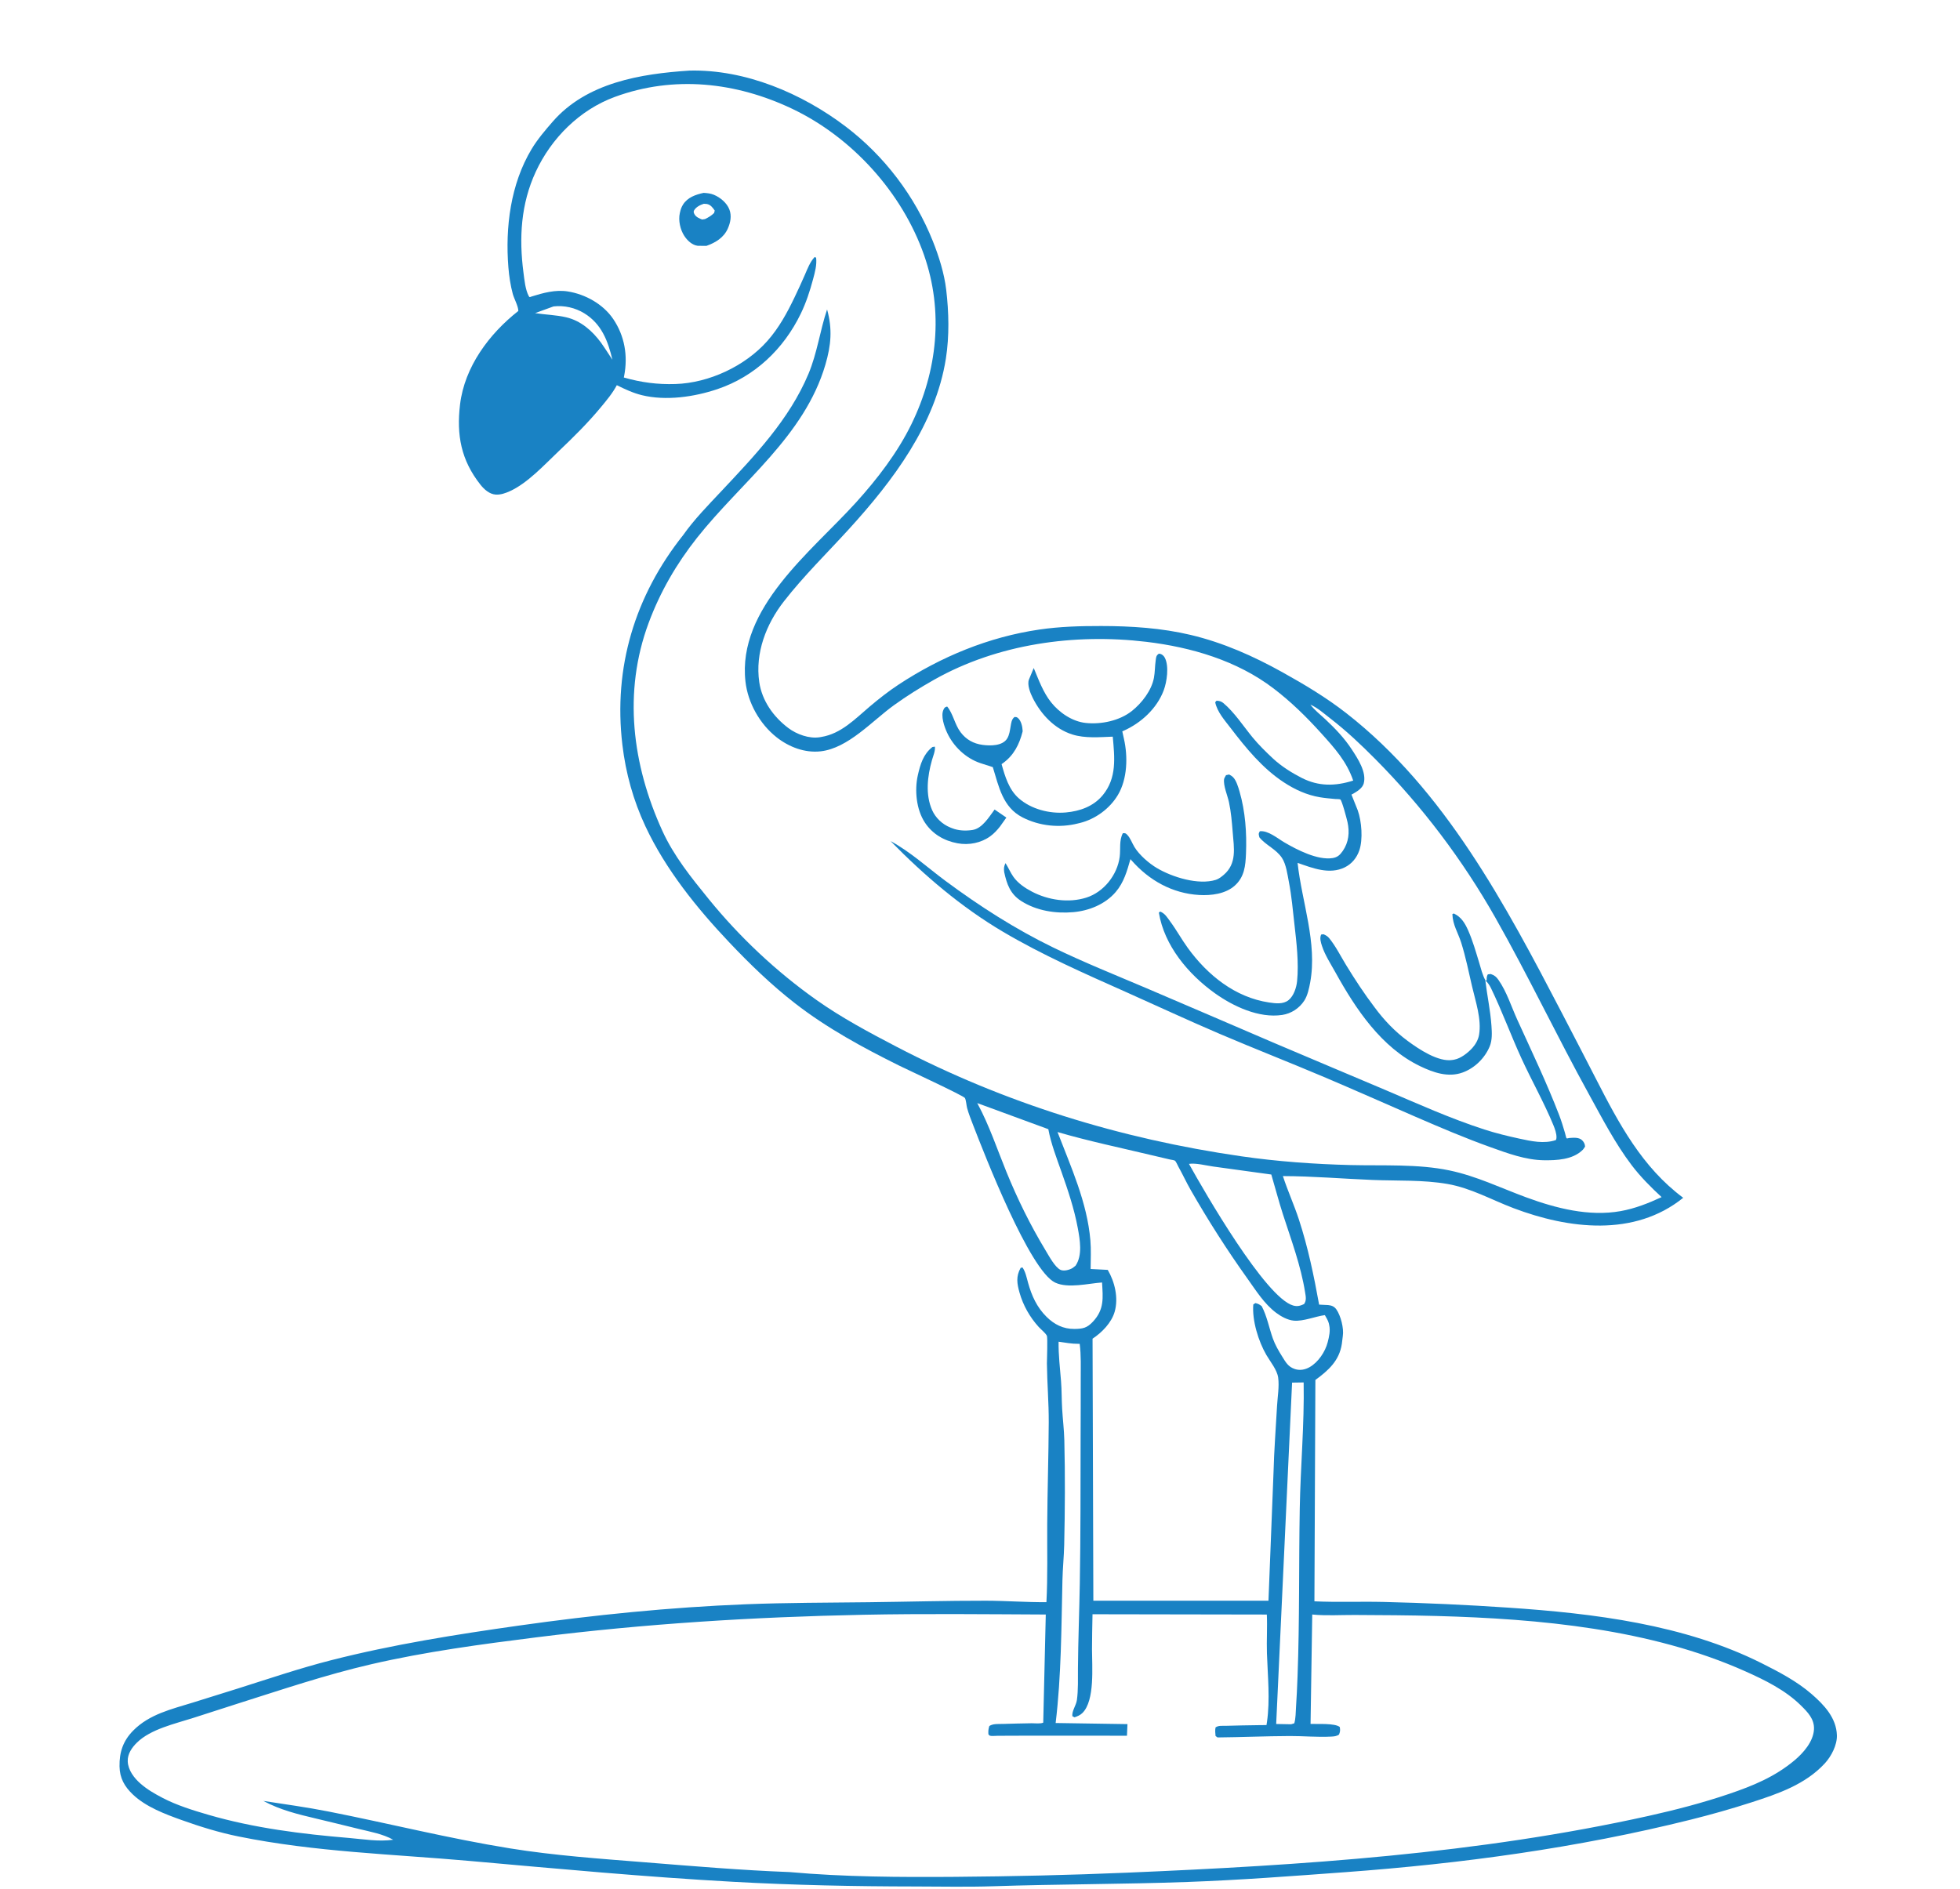 <svg width="445" height="429" viewBox="0 0 445 429" fill="none" xmlns="http://www.w3.org/2000/svg">
<path d="M211.7 169.636L212.255 169.557C212.394 170.472 211.849 171.728 211.594 172.627C210.566 176.255 210.061 180.43 211.633 183.98C212.415 185.746 213.962 187.195 215.739 187.911L216.149 188.074C217.587 188.654 219.248 188.718 220.779 188.487C223.029 188.147 224.547 185.523 225.816 183.838L228.486 185.667L227.042 187.697C226.409 188.504 225.711 189.259 224.882 189.872C222.767 191.437 219.973 191.981 217.404 191.506C214.336 190.937 211.695 189.406 209.967 186.766C208.036 183.816 207.618 179.455 208.384 176.06C208.944 173.584 209.621 171.266 211.7 169.636Z" fill="#1982C4"/>
<path d="M159.748 43.799C160.55 43.848 161.31 43.917 162.059 44.226C163.517 44.826 165.017 46.061 165.596 47.565C166.151 49.004 165.855 50.524 165.244 51.903C164.319 53.99 162.434 55.114 160.379 55.839L158.416 55.818C157.137 55.671 156.023 54.591 155.356 53.558C154.437 52.136 153.98 50.074 154.345 48.407L154.405 48.151C154.55 47.516 154.733 47.002 155.085 46.445C156.118 44.813 157.954 44.192 159.748 43.799ZM159.793 46.275C158.969 46.538 157.993 47.016 157.567 47.814C157.404 48.118 157.546 48.422 157.707 48.703C158.045 49.295 158.807 49.628 159.41 49.849L160.072 49.749C160.864 49.355 161.494 48.993 162.129 48.372L162.273 47.82C161.822 47.156 161.318 46.465 160.47 46.323L159.793 46.275Z" fill="#1982C4"/>
<path d="M278.358 176.036L279.07 175.885C279.409 176.064 279.697 176.236 279.971 176.51C280.683 177.223 281.146 178.781 281.423 179.736C282.741 184.295 283.083 189.128 282.891 193.853C282.779 196.627 282.538 199.145 280.355 201.11C278.247 203.007 275.001 203.404 272.274 203.247C266.173 202.896 260.885 199.934 256.878 195.358L256.656 195.102C255.889 197.792 255.167 200.404 253.301 202.577C250.914 205.357 247.273 206.821 243.698 207.143C239.654 207.507 235.307 206.836 231.845 204.607C229.363 203.008 228.591 200.801 227.992 198.048C227.897 197.198 227.91 196.783 228.292 196.01C228.94 197.013 229.391 198.144 230.078 199.114C231.117 200.581 232.697 201.647 234.272 202.474C237.97 204.415 242.613 205.118 246.637 203.843C250.606 202.587 253.684 198.689 254.218 194.573C254.451 192.773 254.048 190.893 254.934 189.217C255.477 189.184 255.579 189.199 255.979 189.634C256.661 190.372 257.049 191.504 257.575 192.366C258.681 194.176 260.867 196.072 262.693 197.149C266.139 199.182 272.062 201.059 276.063 199.802C276.716 199.597 277.345 199.094 277.859 198.654C280.848 196.092 280.161 192.54 279.878 189.028C279.692 186.706 279.507 184.407 279.016 182.125C278.705 180.677 277.7 178.376 277.922 176.918C277.957 176.687 278.246 176.262 278.358 176.036Z" fill="#1982C4"/>
<path d="M263.096 148.45C263.271 148.466 263.454 148.47 263.616 148.551C264.019 148.754 264.279 149.016 264.479 149.409C265.45 151.315 264.934 154.855 264.202 156.792C262.65 160.909 259.069 164.192 255.096 165.959L254.808 166.085L255.175 167.76C256.098 171.796 255.98 176.886 253.809 180.532C251.955 183.646 248.684 186.035 245.171 186.897L244.74 187.001C240.545 188.06 236.005 187.599 232.155 185.625C227.638 183.31 226.781 178.633 225.408 174.209L222.59 173.302C219.273 172.193 216.472 169.525 215.017 166.368C214.39 165.008 213.55 162.595 214.203 161.177C214.438 160.666 214.549 160.597 215.045 160.445C216.393 162.059 216.752 164.505 218.089 166.279C219.356 167.962 221.028 168.884 223.095 169.159C224.855 169.395 227.611 169.42 228.666 167.717C229.17 166.905 229.284 165.91 229.446 164.988C229.586 164.197 229.654 163.346 230.334 162.822C230.73 162.846 230.787 162.787 231.116 163.06C231.837 163.66 232.14 165.01 232.176 165.907L232.179 166.105C231.432 169.045 230.194 171.514 227.696 173.319L227.4 173.531C228.171 176.295 229.056 179.306 231.291 181.278C234.105 183.76 238.29 184.834 241.98 184.506C245.178 184.221 248.257 183.129 250.356 180.596C253.614 176.664 253.063 172.039 252.644 167.29C249.636 167.396 246.365 167.713 243.46 166.796C239.419 165.521 236.353 162.226 234.487 158.521C233.934 157.424 233.163 155.523 233.609 154.328L234.699 151.7C235.806 154.349 236.828 157.215 238.635 159.484C240.519 161.849 243.445 163.851 246.506 164.177C250.021 164.551 254.183 163.683 256.986 161.457C259.231 159.672 261.448 156.815 261.988 153.935C262.233 152.634 262.197 151.3 262.386 149.995C262.497 149.22 262.465 148.91 263.096 148.45Z" fill="#1982C4"/>
<path d="M202.186 191C206.72 193.458 210.537 196.987 214.658 200.044C222.372 205.765 230.457 210.955 239.097 215.158C245.999 218.515 253.201 221.398 260.264 224.401C270.012 228.543 279.73 232.763 289.469 236.928C297.77 240.477 306.107 243.939 314.414 247.477C321.866 250.651 329.288 254.006 337.006 256.501C339.62 257.346 342.24 257.982 344.923 258.567C347.604 259.151 350.587 259.814 353.251 258.897C353.337 258.671 353.371 258.626 353.384 258.349C353.428 257.451 353.013 256.315 352.674 255.492C350.567 250.369 347.752 245.413 345.437 240.359C343.027 235.101 341.029 229.609 338.519 224.41C338.179 223.705 337.795 223.16 337.226 222.622C337.639 226.088 338.384 229.471 338.623 232.96C338.73 234.503 338.825 236.193 338.214 237.654C337.098 240.321 334.801 242.573 332.065 243.564C328.791 244.749 325.444 243.571 322.453 242.138C313.637 237.913 307.793 229.125 303.204 220.833C302.16 218.946 300.816 216.884 300.149 214.836C299.884 214.023 299.567 213.034 299.961 212.227L300.485 212.162C301.001 212.376 301.417 212.61 301.778 213.05C303.26 214.861 304.391 217.148 305.613 219.146C307.647 222.473 309.747 225.679 312.11 228.785C314.253 231.685 316.681 234.229 319.582 236.374C322.114 238.245 326.563 241.255 329.83 240.703L330.18 240.637C331.655 240.373 333.275 239.097 334.28 237.99C335.012 237.182 335.62 236.102 335.805 235.019C336.413 231.46 335.007 227.417 334.213 223.983C333.447 220.668 332.779 217.339 331.757 214.088C331.029 211.777 329.84 210.087 329.749 207.593L330.07 207.444C331.759 208.236 332.599 209.635 333.329 211.279C334.357 213.596 335.07 216.106 335.806 218.528C336.229 219.917 336.572 221.433 337.288 222.7L337.541 222.599C337.541 222.062 337.524 221.758 337.792 221.275L338.459 221.191C339.307 221.486 339.71 221.806 340.225 222.547C342.109 225.26 343.102 228.525 344.457 231.504C347.733 238.705 351.142 245.82 353.986 253.209C354.502 254.549 354.912 255.912 355.318 257.287C355.381 257.503 355.573 258.403 355.665 258.481C355.813 258.606 356.051 258.449 356.245 258.435C357.188 258.371 358.49 258.218 359.211 258.951C359.635 259.38 359.845 259.806 359.874 260.387C359.683 260.684 359.505 260.973 359.247 261.218C356.988 263.365 353.431 263.522 350.518 263.483C346.36 263.429 342.261 261.9 338.381 260.51C332.631 258.45 327.001 256.05 321.4 253.62C314.461 250.608 307.548 247.524 300.585 244.573C292.742 241.247 284.801 238.149 276.965 234.803C269.86 231.769 262.847 228.501 255.792 225.351C246.238 221.085 236.743 216.93 227.715 211.593C218.235 205.987 209.872 198.845 202.186 191Z" fill="#1982C4"/>
<path d="M156.521 16.033C169.202 15.721 182.073 21.191 192.032 28.759C200.801 35.424 207.717 44.548 211.793 54.767C213.167 58.209 214.387 62.093 214.824 65.779C215.43 70.885 215.558 76.295 214.759 81.394C212.406 96.403 202.721 109.199 192.77 120.128C187.777 125.611 182.549 130.703 177.974 136.571C173.934 141.753 171.423 148.293 172.382 154.892C173 159.142 175.607 162.788 178.975 165.326C180.874 166.758 183.725 167.803 186.118 167.42L186.455 167.361C190.947 166.634 194.093 163.311 197.409 160.499C199.493 158.732 201.736 156.967 204.018 155.466C213.673 149.118 224.506 144.644 235.969 142.968C240.683 142.278 245.262 142.162 250.009 142.165C256.798 142.169 263.738 142.614 270.361 144.193C277.719 145.947 284.567 148.992 291.155 152.657C296.213 155.47 301.111 158.401 305.684 161.969C328.031 179.405 341.826 205.489 354.66 230.136C357.244 235.1 359.819 240.072 362.374 245.052C367.568 255.18 372.83 265.081 382.158 272.011C371.054 280.98 356.071 279.078 343.623 274.36C338.622 272.464 333.949 269.789 328.612 268.867C323.08 267.911 317.241 268.186 311.639 267.96C304.867 267.687 298.039 267.101 291.27 267.082C292.352 270.405 293.817 273.617 294.908 276.953C296.985 283.304 298.305 289.709 299.494 296.272L301.53 296.373C302.311 296.451 302.928 296.678 303.403 297.35C304.406 298.772 305.146 301.658 304.874 303.402L304.654 305.178C304.086 309.004 301.598 311.217 298.646 313.381L298.427 363.65C303.622 363.895 308.882 363.667 314.09 363.79C323.549 364.013 333 364.447 342.439 365.084C361.845 366.394 382.377 368.891 399.963 377.705C403.911 379.683 407.973 381.811 411.32 384.717C414.154 387.178 416.93 390.113 417.051 394.075C417.118 396.279 415.783 398.849 414.308 400.45C409.894 405.241 403.733 407.338 397.702 409.289C393.125 410.77 388.501 412.076 383.833 413.241C358.096 419.662 331.959 423.205 305.524 425.152C293.556 426.033 281.583 426.951 269.583 427.383C254.886 427.911 240.179 427.866 225.49 428.355C219.594 428.552 213.651 428.413 207.749 428.408C194.005 428.396 180.287 428.106 166.562 427.351C146.577 426.251 126.626 424.381 106.691 422.613C89.076 421.05 71.521 420.579 54.127 417.046C49.782 416.164 45.449 414.828 41.28 413.335C37.484 411.976 33.126 410.346 30.148 407.502C28.259 405.697 27.182 403.791 27.137 401.129C27.081 397.897 27.952 395.322 30.246 392.999C33.92 389.277 38.952 388.14 43.791 386.641C47.196 385.585 50.602 384.525 54.002 383.451C61.019 381.235 68.028 378.851 75.16 377.031C89.205 373.448 103.462 371.191 117.794 369.162C134.842 366.749 152.135 365.001 169.344 364.319C178.636 363.951 187.975 363.966 197.273 363.855C206.121 363.748 214.961 363.5 223.811 363.512C228.406 363.518 232.996 363.884 237.583 363.841C237.887 357.975 237.73 352.033 237.763 346.157C237.807 338.446 238.069 330.718 238.107 323.008C238.128 318.563 237.741 314.107 237.693 309.657C237.683 308.762 237.909 303.766 237.664 303.305C237.342 302.7 236.298 301.862 235.81 301.323C233.798 299.098 232.286 296.434 231.471 293.535C230.896 291.492 230.638 289.862 231.733 287.92L232.155 287.836C232.85 288.856 233.091 290.158 233.419 291.331C234.239 294.265 235.407 296.861 237.597 299.031C239.357 300.776 241.409 301.82 243.933 301.794C245.833 301.774 246.789 301.592 248.149 300.133C250.755 297.338 250.411 294.736 250.211 291.243C247.077 291.459 242.514 292.647 239.579 291.276C233.777 288.566 223.533 262.21 220.924 255.458C220.44 254.204 219.932 252.933 219.575 251.636C219.419 251.067 219.34 249.798 219.072 249.348C218.757 248.817 205.916 242.87 204.218 242.028C195.96 237.935 187.753 233.49 180.464 227.814C175.089 223.629 170.228 218.926 165.554 213.986C158.18 206.19 151.119 197.438 146.547 187.67C143.79 181.78 142.07 175.598 141.306 169.144C139.225 151.549 144.126 135.327 155.115 121.501C157.608 117.965 160.772 114.741 163.726 111.596C171.338 103.492 179.186 95.311 183.558 84.894C185.541 80.169 186.164 75.099 187.781 70.273C189.022 74.72 188.691 78.392 187.402 82.799C182.647 99.057 168.331 109.394 158.254 122.131C153.59 128.029 149.888 134.407 147.267 141.465C141.428 157.189 143.537 173.672 150.39 188.693C152.996 194.406 156.926 199.272 160.855 204.109C167.911 212.796 176.246 220.638 185.386 227.099C191.061 231.11 197.322 234.463 203.478 237.671C228.203 250.555 254.263 258.599 281.83 262.588C289.937 263.761 298.475 264.376 306.657 264.578C313.979 264.76 321.912 264.291 329.092 265.798C335.245 267.089 340.67 269.759 346.517 271.912C353.244 274.389 360.754 276.319 367.946 275.037C371.229 274.452 374.243 273.248 377.252 271.858C374.834 269.623 372.455 267.242 370.461 264.616C366.702 259.663 363.791 254.012 360.798 248.579C353.473 235.29 346.97 221.562 339.49 208.365C332.061 195.261 322.882 183.092 312.268 172.399C308.987 169.093 305.718 165.999 302.031 163.15C300.568 162.02 299.209 160.78 297.509 160.01C298.448 161.265 299.755 162.265 300.898 163.336C303.155 165.451 305.196 167.585 306.904 170.185C308.259 172.25 310.329 175.369 309.616 177.939C309.313 179.029 308.048 179.771 307.123 180.309C307.031 180.362 306.891 180.371 306.845 180.467C306.838 180.48 308.115 183.606 308.266 184.028C309.147 186.498 309.477 190.606 308.627 193.099C308.052 194.783 306.933 196.176 305.327 196.965C301.83 198.684 298.007 197.135 294.604 195.952C295.572 204.863 299.129 214.149 297.461 223.131C297.214 224.466 296.868 226.088 296.129 227.233C295.002 228.978 293.154 230.18 291.107 230.488C285.843 231.282 279.994 228.538 275.827 225.557C269.797 221.242 264.345 214.765 263.11 207.261L263.395 207.004C264.478 207.421 264.991 208.326 265.658 209.227C267.119 211.203 268.275 213.338 269.706 215.307C274.163 221.44 280.438 226.514 288.136 227.658C289.571 227.872 291.345 228.103 292.556 227.122C293.735 226.167 294.346 224.273 294.492 222.82C294.91 218.678 294.358 214.027 293.889 209.91C293.52 206.679 293.256 203.518 292.635 200.313C292.309 198.626 292.017 196.288 291.058 194.828C289.741 192.823 287.407 191.962 285.934 190.159C285.781 189.479 285.664 189.4 286.025 188.774C287.893 188.55 290.024 190.373 291.604 191.302C294.461 192.98 299.119 195.384 302.525 194.868C303.645 194.698 304.223 194.169 304.861 193.249C306.228 191.276 306.439 189.002 305.942 186.71C305.79 186.007 304.669 181.755 304.306 181.552C304.122 181.45 303.419 181.473 303.149 181.449C302 181.342 300.84 181.245 299.701 181.055C296.685 180.552 293.975 179.302 291.434 177.629C286.604 174.449 282.866 169.862 279.387 165.31C278.038 163.545 276.366 161.699 275.901 159.484L276.2 159.126C276.838 159.163 277.253 159.247 277.756 159.666C280.226 161.724 282.319 164.933 284.367 167.433C285.755 169.127 287.458 170.8 289.061 172.291C290.906 174.006 293.28 175.503 295.526 176.649C299.392 178.621 303.163 178.555 307.231 177.264C305.748 172.915 303.018 169.897 299.986 166.535C296.626 162.808 293.124 159.371 289.123 156.322C280.854 150.02 270.469 146.973 260.266 145.754C243.959 143.805 226.536 146.21 212.092 154.356C208.944 156.132 205.892 158.034 202.96 160.149C198.018 163.714 192.578 169.91 186.332 170.62C182.712 171.03 179.104 169.636 176.292 167.411C172.5 164.412 169.798 159.607 169.253 154.801C167.355 138.044 184.253 125.26 194.351 114.107C199.169 108.787 203.768 102.805 206.927 96.335C212.831 84.247 214.276 70.708 209.793 57.916C204.81 43.699 193.435 31.154 179.821 24.687C167.087 18.638 152.981 17.085 139.592 22.007C131.611 24.941 125.188 31.354 121.642 39C118.256 46.3 117.813 54.028 118.852 61.929C119.067 63.565 119.266 65.768 120.049 67.238C120.249 67.614 120.345 67.442 120.668 67.341C123.327 66.514 126.1 65.74 128.904 66.184C132.904 66.817 136.947 69.064 139.239 72.462C141.828 76.299 142.584 80.811 141.715 85.326L141.635 85.73C145.604 86.854 149.271 87.344 153.382 87.209C160.996 86.96 169.169 83.136 174.22 77.434C176.84 74.477 178.713 71.039 180.406 67.501C181.207 65.827 181.984 64.146 182.723 62.444C183.336 61.034 183.895 59.513 184.951 58.369L185.296 58.523C185.479 60.22 185.023 61.817 184.588 63.445C183.874 66.117 183.014 68.743 181.806 71.238C177.928 79.249 171.372 85.514 162.864 88.374C157.602 90.144 151.203 91.078 145.731 89.742C143.724 89.252 141.887 88.383 140.042 87.475C139.081 89.3 137.698 90.94 136.385 92.525C133.487 96.025 130.164 99.323 126.864 102.449C123.657 105.488 119.811 109.708 115.77 111.541C114.777 111.991 113.651 112.394 112.546 112.317C111.112 112.218 109.916 111.129 109.07 110.058C104.682 104.503 103.619 98.793 104.45 91.853C105.476 83.301 111.065 75.811 117.682 70.615C117.679 69.533 116.722 67.85 116.423 66.751C115.907 64.857 115.584 62.691 115.426 60.73C114.691 51.631 115.919 41.815 120.684 33.876C122.022 31.646 123.774 29.589 125.48 27.63C133.205 18.752 145.461 16.759 156.521 16.033ZM240.343 304.692C240.301 307.697 240.659 310.653 240.897 313.644C241.063 315.718 241.025 317.801 241.147 319.877C241.286 322.279 241.588 324.687 241.647 327.091C241.841 334.997 241.795 342.908 241.617 350.814C241.556 353.49 241.279 356.168 241.217 358.841C240.966 369.659 240.968 380.531 239.674 391.285L255.981 391.536L255.866 394.175C247.863 394.166 239.859 394.141 231.856 394.167C230.079 394.172 228.302 394.187 226.526 394.187C226.141 394.187 225.077 394.288 224.759 394.169C224.611 394.112 224.525 393.954 224.408 393.847C224.361 393.111 224.396 392.674 224.617 391.971C225.424 391.417 226.639 391.518 227.59 391.498C229.807 391.451 232.021 391.352 234.239 391.34C234.939 391.336 236.257 391.497 236.857 391.198L237.433 366.646C223.622 366.584 209.789 366.425 195.981 366.704C171.171 367.205 146.42 368.734 121.796 371.826C109.265 373.401 96.641 375.082 84.323 377.93C73.966 380.324 63.967 383.717 53.846 386.919C50.496 387.979 47.158 389.077 43.812 390.148C39.727 391.457 34.23 392.663 31.1 395.724C29.953 396.845 28.942 398.296 29.001 399.977C29.072 401.989 30.463 403.799 31.915 405.059C33.468 406.408 35.09 407.335 36.904 408.285C40.1 409.96 43.859 411.127 47.323 412.133C57.769 415.166 68.486 416.487 79.294 417.396C82.593 417.674 85.971 418.273 89.27 417.795C86.931 416.478 84.051 415.973 81.452 415.339C78.257 414.558 75.063 413.766 71.862 413.009C67.6 412 63.682 411.059 59.788 408.977C64.749 409.741 69.668 410.416 74.598 411.387C88.372 414.099 101.928 417.52 115.806 419.757C125.95 421.391 136.222 422.099 146.455 422.918C157.361 423.791 168.305 424.725 179.239 425.134C191.69 426.251 204.357 426.313 216.841 426.219C229.9 426.12 242.841 425.823 255.889 425.272C295.566 423.592 335.527 421.009 374.38 412.362C380.481 411.004 386.601 409.407 392.525 407.399C397.985 405.548 402.915 403.527 407.382 399.801C409.435 398.089 411.694 395.514 411.846 392.744C411.976 390.372 410.404 388.803 408.84 387.261C405.352 383.822 400.7 381.528 396.26 379.547C374.659 369.907 349.573 367.621 326.157 366.98C319.981 366.811 313.748 366.779 307.568 366.751C304.412 366.736 301.063 366.96 297.933 366.646L297.549 391.496C299.056 391.554 303.096 391.283 304.182 392.192C304.308 392.922 304.286 393.209 304.018 393.9C303.473 394.294 302.878 394.337 302.223 394.371C299.104 394.537 295.954 394.229 292.828 394.241C287.361 394.261 281.893 394.514 276.421 394.56L275.979 394.229C275.917 393.561 275.845 392.955 275.979 392.288C276.623 391.813 277.51 391.945 278.277 391.923C280.772 391.848 283.268 391.802 285.764 391.771C285.953 391.769 287.545 391.752 287.545 391.752C287.551 391.747 287.634 391.2 287.643 391.131C288.402 385.959 287.816 380.636 287.646 375.446C287.55 372.515 287.755 369.584 287.624 366.652L248.046 366.585C247.996 369.24 247.932 371.898 247.93 374.553C247.927 378.4 248.62 386.195 245.753 389.009C245.235 389.517 244.641 389.755 243.967 389.99L243.467 389.739C243.327 388.541 244.329 387.3 244.502 386.059C244.821 383.781 244.722 381.171 244.739 378.861C244.787 372.412 245.052 365.975 245.162 359.531C245.351 348.502 245.317 337.422 245.342 326.39C245.352 321.974 245.381 317.558 245.369 313.143C245.362 310.499 245.475 307.794 245.135 305.17L244.82 305.174C243.288 305.185 241.851 304.901 240.343 304.692ZM240.1 257.078C243.162 265.058 246.819 273.02 247.562 281.662C247.746 283.801 247.626 286.033 247.618 288.181L251.503 288.382C253.09 291.092 253.971 294.727 253.083 297.861C252.373 300.37 250.179 302.618 248.055 304.006L248.234 363.516L287.995 363.509L289.139 334.428C289.27 329.4 289.661 324.319 289.941 319.29C290.056 317.223 290.474 314.904 290.199 312.857C289.963 311.097 288.413 309.244 287.531 307.728C285.708 304.595 284.253 299.883 284.548 296.234L285.031 295.919C285.667 296.076 285.959 296.226 286.468 296.637C287.681 298.967 288.117 301.511 288.988 303.959C289.502 305.401 290.283 306.743 291.091 308.037C291.92 309.365 292.46 310.408 294.018 310.911C295.147 311.276 296.302 311.049 297.321 310.477C299.298 309.365 300.887 306.977 301.444 304.802C301.763 303.555 302.075 302.212 301.786 300.94L301.694 300.511C301.537 299.874 301.109 299.228 300.796 298.655C298.594 298.956 295.908 300.104 293.752 299.912C292.343 299.787 290.844 298.96 289.729 298.122C287.033 296.097 285.191 293.116 283.255 290.407C278.621 283.927 274.294 277.143 270.335 270.231C269.345 268.503 268.514 266.688 267.543 264.948C267.354 264.609 267.018 263.784 266.749 263.578C266.598 263.461 265.822 263.361 265.614 263.312C264.276 262.999 262.937 262.69 261.6 262.37C254.475 260.665 247.127 259.135 240.1 257.078ZM221.872 250.502L221.997 250.73C224.614 255.593 226.407 260.997 228.489 266.103C231.005 272.275 233.936 278.245 237.385 283.948C238.104 285.136 239.532 287.829 240.799 288.385C241.575 288.725 242.837 288.378 243.525 287.953L244.187 287.44C245.823 285.075 245.188 281.512 244.697 278.865C243.887 274.493 242.463 270.267 240.984 266.083C239.868 262.927 238.631 259.727 238.012 256.429L221.872 250.502ZM269.943 264.307C273.502 270.72 287.299 294.667 293.585 296.47C294.541 296.744 295.189 296.555 296.07 296.15C296.672 295.327 296.463 294.428 296.313 293.486C295.351 287.43 293.165 281.593 291.285 275.782C290.316 272.786 289.537 269.743 288.638 266.727C284.246 266.124 279.857 265.506 275.464 264.912C273.883 264.698 271.503 264.064 269.943 264.307ZM293.356 313.982L289.745 391.507L293.144 391.571L293.862 391.347C294.196 390.16 294.168 388.893 294.25 387.668C294.406 385.338 294.509 383.014 294.596 380.681C295.072 367.97 294.875 355.252 295.099 342.537C295.267 333.025 296.158 323.453 295.981 313.943L293.356 313.982ZM125.675 69.586L121.492 71.108C123.824 71.471 126.261 71.522 128.547 72.055C131.884 72.834 134.483 75.138 136.469 77.834L137.524 79.378L139.041 81.693C138.036 77.416 136.564 73.548 132.658 71.149C130.592 69.88 128.094 69.307 125.675 69.586Z" fill="#1982C4"/>
</svg>
